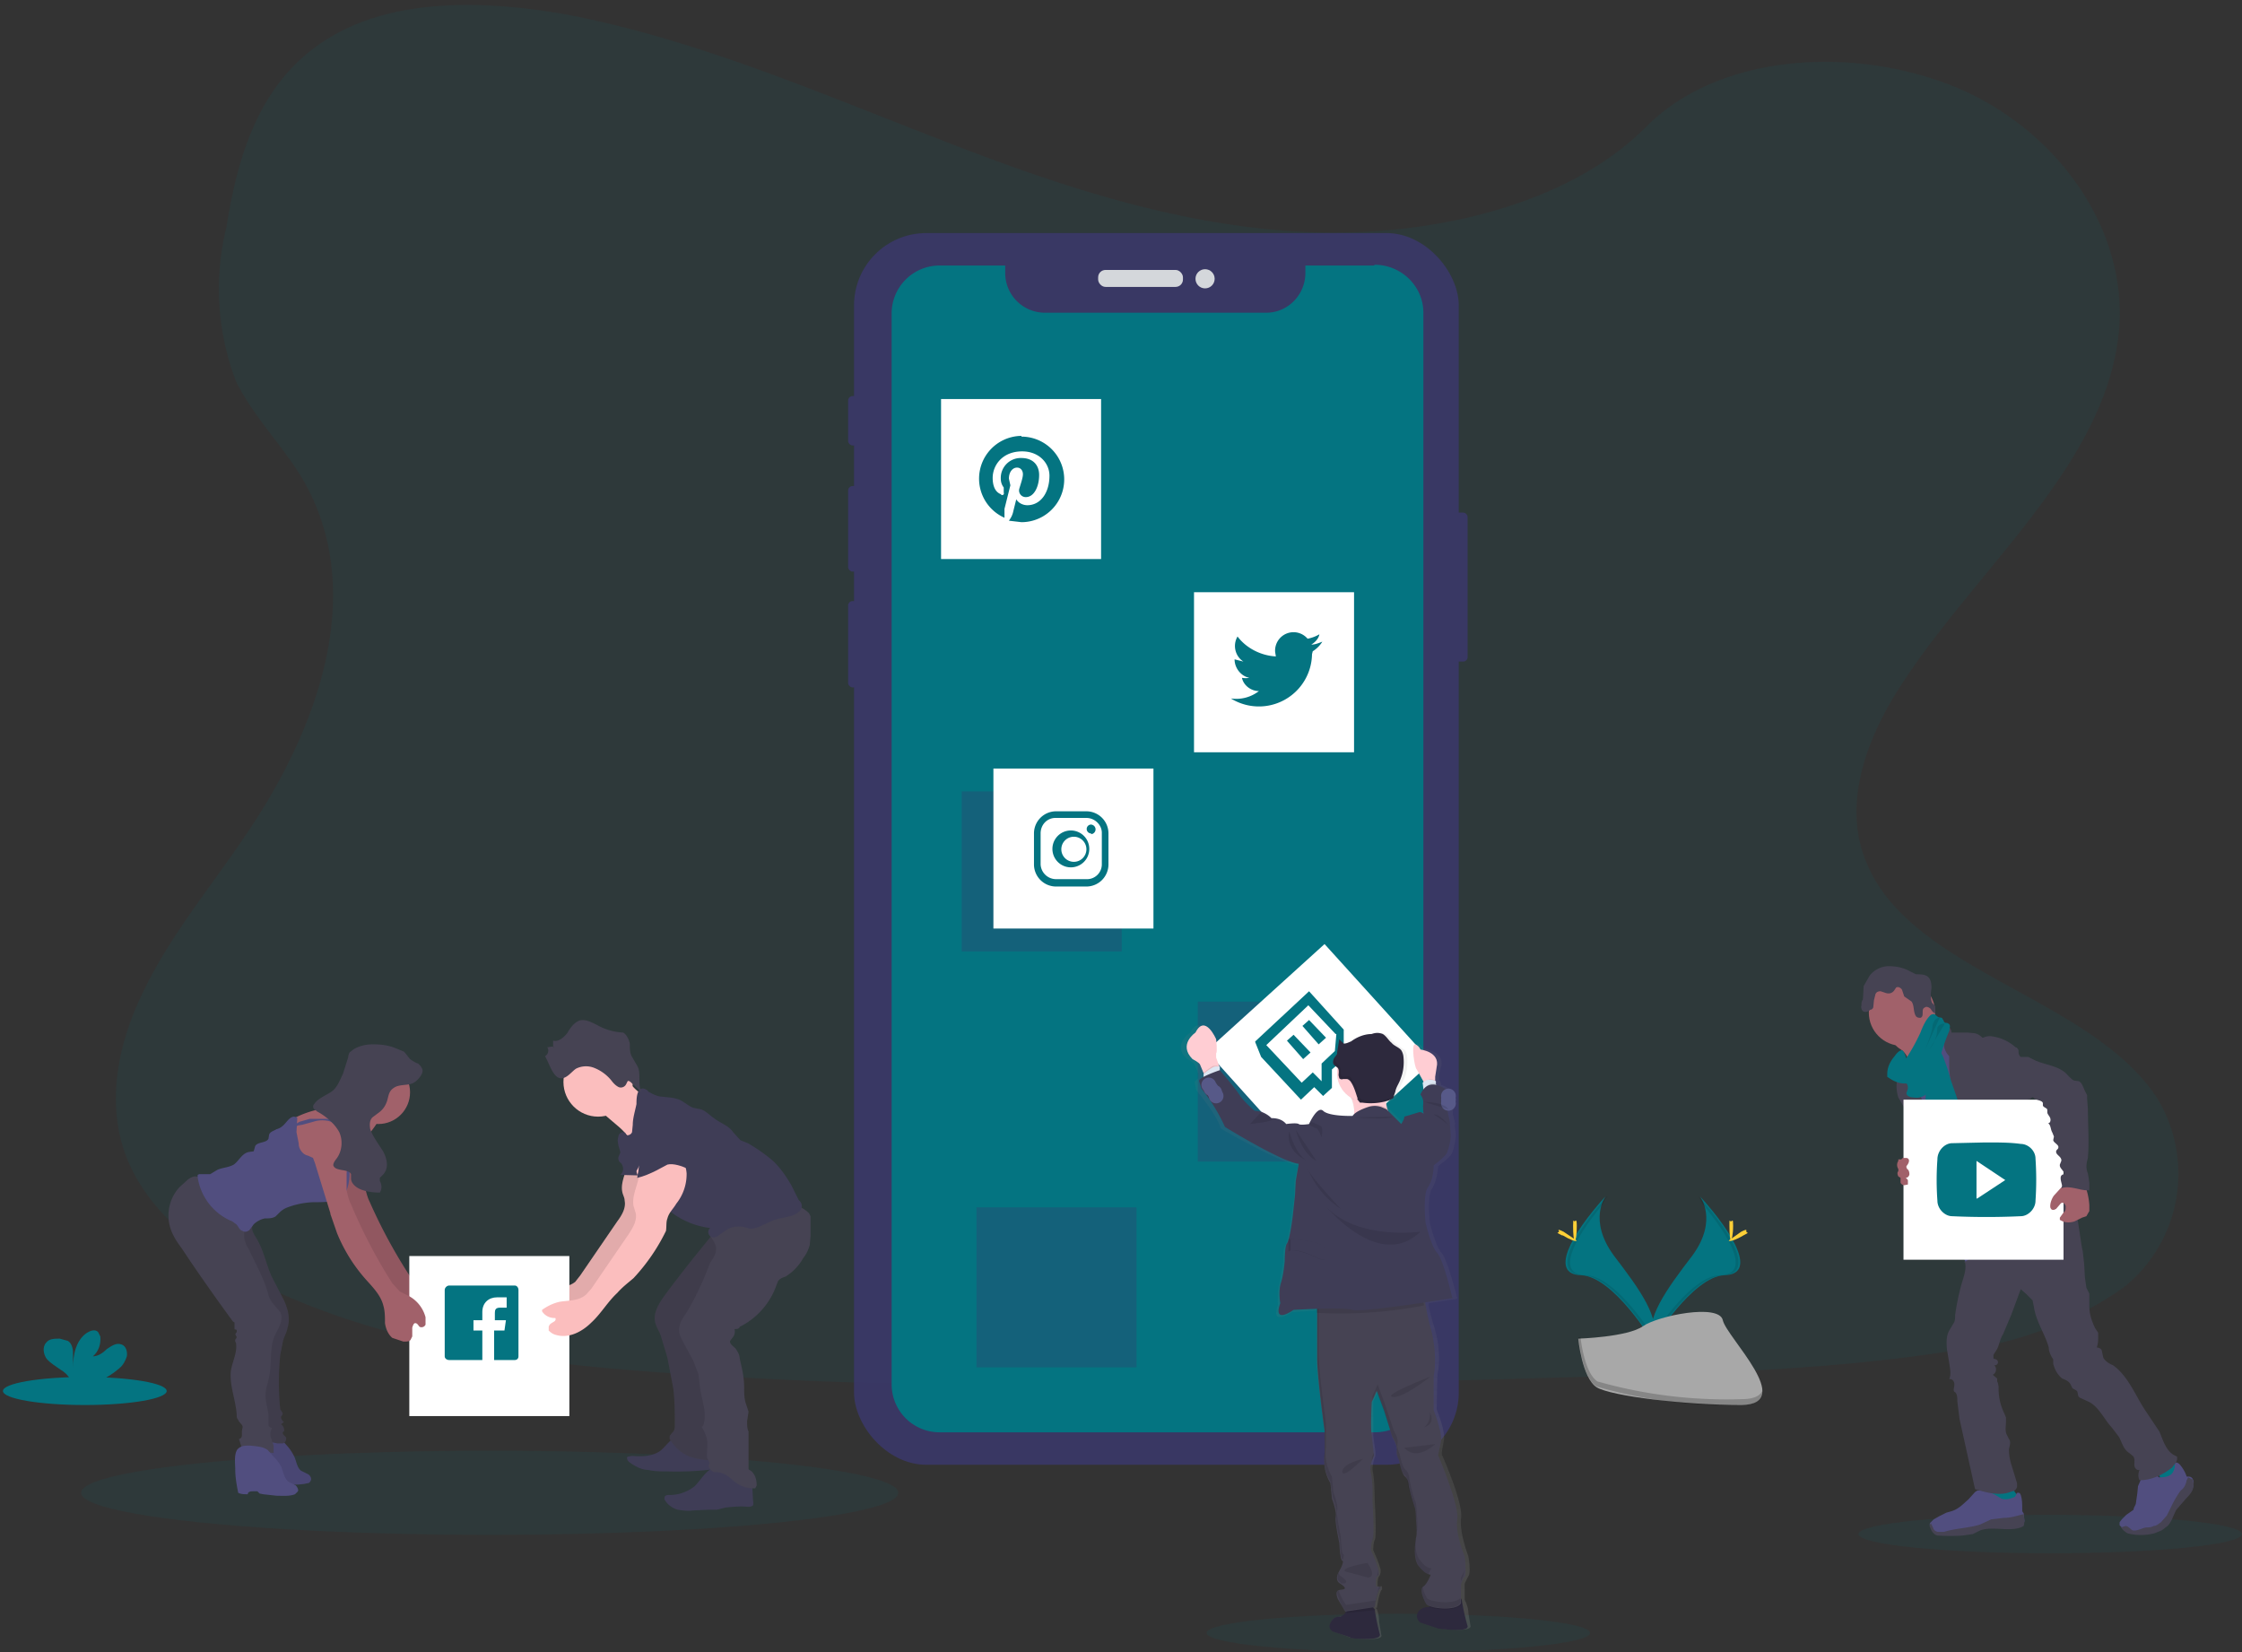 

<svg width="304" height="224" viewbox="0 0 304 224" xmlns="http://www.w3.org/2000/svg">
  <rect width="100%" height="100%" fill="#333333" stroke="none"/>
  <defs>
    <linearGradient x1="50.1%" y1="100%" x2="50.1%" y2="0%" id="a">
      <stop stop-color="gray" stop-opacity=".3" offset="0%"/>
      <stop stop-color="gray" stop-opacity=".1" offset="54%"/>
      <stop stop-color="gray" stop-opacity=".1" offset="100%"/>
    </linearGradient>
  </defs>
  <g fill="none" fill-rule="evenodd">
    <path d="M178.2 31.5c-17.9-.6-35-6.4-51.3-12.8C110.6 12.4 94.5 5.4 77 2 65.8 0 53-.4 43.9 5.6 35 11.4 32.2 21.4 30.7 30.8A35 35 0 0 0 32 51.7c2.2 4.5 6 8.4 8.7 12.7 9.3 15.2 2.7 34-7.3 48.7-4.7 7-10.2 13.6-13.8 21-3.7 7.4-5.4 15.9-2.2 23.4 3.2 7.5 10.7 13.1 18.8 17 16.6 8 36 10.4 55 11.7 42.1 2.9 84.4 1.6 126.6.4 15.6-.5 31.3-1 46.6-3.4a48.8 48.8 0 0 0 23.5-8.6 19.7 19.7 0 0 0 4.6-25.7c-8.9-13.7-33.3-17.1-39.4-31.9-3.4-8 0-17.1 5-24.6 10.6-16.1 28.3-30.3 29.3-48.7.6-12.7-8-25.4-21.1-31.4-13.9-6.2-33-5.4-43.2 5-10.6 10.6-29 14.7-44.9 14.2z" fill="#047481" opacity=".1"/>
    <g opacity=".9" transform="translate(114.8 31.6)">
      <rect fill="#3A3768" x="81.7" y="37.9" width="2.5" height="20.2" rx=".6"/>
      <rect fill="#3A3768" x=".2" y="22.1" width="1.4" height="6.7" rx=".6"/>
      <rect fill="#3A3768" x=".2" y="34.3" width="1.5" height="11.6" rx=".6"/>
      <rect fill="#3A3768" x=".2" y="49.9" width="1.5" height="11.7" rx=".6"/>
      <rect fill="#3A3768" x="1" width="82" height="167" rx="9.8"/>
      <rect fill="#E6E8EC" x="34.1" y="5" width="11.5" height="2.3" rx="1"/>
      <ellipse fill="#E6E8EC" cx="48.6" cy="6.2" rx="1.3" ry="1.3"/>
    </g>
    <ellipse fill="#047481" opacity=".1" cx="66.4" cy="202.4" rx="55.4" ry="5.7"/>
    <ellipse fill="#047481" opacity=".1" cx="189.6" cy="221.4" rx="26" ry="2.6"/>
    <ellipse fill="#047481" opacity=".1" cx="278" cy="208" rx="26" ry="2.6"/>
    <path d="M186.3 36H177v1c0 3-2.4 5.4-5.3 5.4h-30c-3 0-5.4-2.4-5.4-5.4v-1h-8.9a6.5 6.5 0 0 0-6.5 6.4v145.3a6.5 6.5 0 0 0 6.5 6.5h59c3.7 0 6.6-2.9 6.6-6.5V42.4c0-3.6-3-6.5-6.6-6.5z" fill="#047481"/>
    <ellipse fill="#047481" cx="11.5" cy="188.6" rx="11.1" ry="1.9"/>
    <path d="M16.2 185.5c.5-.4.8-1 1-1.6.1-.6-.1-1.4-.7-1.6-.7-.3-1.4.2-2 .6-.5.5-1.2 1-1.9 1 .8-.7 1.1-1.7 1-2.7l-.3-.6c-.4-.4-1-.2-1.5.1-1.5 1-1.9 3-1.9 4.7v-2c0-.6-.2-1.3-.7-1.6l-1.1-.3c-.7 0-1.4 0-1.8.5-.6.6-.4 1.6 0 2.2.5.6 1.2 1 1.9 1.5.5.3 1 .7 1.3 1.3l.1.2h4c1-.5 1.8-1 2.6-1.7zM230.5 162.2s2.5 3.2-1 8c-3.6 4.7-6.5 8.7-5.4 11.7 0 0 5.4-8.8 9.7-9 4.4-.1 1.5-5.4-3.3-10.7z" fill="#047481"/>
    <path d="M230.3 162.2l.5 1c4.2 5 6.5 9.6 2.4 9.7-3.7.1-8.3 6.9-9.3 8.6l.1.4s5.3-8.8 9.6-9c4.3-.1 1.5-5.4-3.3-10.7z" fill="#000" opacity=".1"/>
    <path d="M235 166.2c0 1.2-.2 2-.3 2-.1 0-.2-.8-.2-2 0-1.1 0-.6.2-.6s.3-.5.3.6z" fill="#FFD037"/>
    <path d="M236.4 167.5c-1 .6-1.9.9-2 .7l1.7-1.2c1-.5.6-.1.7 0 0 .2.6 0-.4.5z" fill="#FFD037"/>
    <path d="M217.7 162.2s-2.4 3.2 1.1 8c3.6 4.7 6.5 8.7 5.3 11.7 0 0-5.3-8.8-9.7-9-4.3-.1-1.5-5.4 3.3-10.7z" fill="#047481"/>
    <path d="M218 162.2c-.3.3-.5.7-.6 1-4.2 5-6.4 9.6-2.4 9.7 3.8.1 8.3 6.9 9.4 8.6l-.2.4s-5.2-8.8-9.5-9c-4.4-.1-1.5-5.4 3.2-10.7z" fill="#000" opacity=".1"/>
    <path d="M213.3 166.2c0 1.2.1 2 .2 2 .2 0 .3-.8.3-2 0-1.1-.2-.6-.3-.6-.1 0-.2-.5-.2.6z" fill="#FFD037"/>
    <path d="M211.9 167.5c1 .6 1.8.9 1.9.7L212 167c-1-.5-.6-.1-.6 0-.1.2-.6 0 .4.5z" fill="#FFD037"/>
    <path d="M214 181.5s6.7-.2 8.8-1.7c2-1.4 10.3-3.1 10.8-.8s10 11.4 2.5 11.5c-7.6 0-17.6-1.2-19.6-2.4-2-1.3-2.5-6.6-2.5-6.6z" fill="#A8A8A8"/>
    <path d="M236.2 189.7a64 64 0 0 1-19.6-2.4c-1.5-1-2.1-4.4-2.3-6h-.3s.5 5.5 2.5 6.7a64 64 0 0 0 19.6 2.5c2.2 0 3-.8 2.9-2-.3.7-1.1 1.2-2.8 1.2z" fill="#000" opacity=".2"/>
    <path fill="#3A3768" opacity=".3" d="M162.4 135.8h21.7v21.7h-21.7zM130.4 107.3h21.7V129h-21.7zM132.4 163.7h21.7v21.7h-21.7z"/>
    <path fill="#FFF" d="M127.6 54.1h21.7v21.7h-21.7zM163.6 142.5l16-14.5 14.5 16-16 14.6zM161.9 80.3h21.7V102h-21.7zM134.7 104.2h21.7v21.7h-21.7z"/>
    <path d="M269.5 203.7a9 9 0 0 0 3.9-.1c.2-.1.4-.2.4-.4l-.1-.2a11.2 11.2 0 0 1-1.3-2.2l-1.7.7h-.9l-.8-.2.5 2.4zM293.5 201.6c.8-.6 1.6-1.2 2.1-2v-.3-.1a7 7 0 0 0-1.7-2l-1 1c-.2.2-.7.6-.7.9 0 .2.2.4.3.5l.4.7s.7 1.2.6 1.3z" fill="#047481"/>
    <path d="M274.5 206.2l-.1.5-.4.2c-1.7.6-3.8-.2-5.5.4l-1 .5-1.4.2a27 27 0 0 1-3.3 0c-.4-.1-.8-.4-1-.9-.1-.1-.2-.4-.1-.6l.1-.1.4-.4.7-.4 1-.5.7-.2c1-.3 1.6-1 2.3-1.6l.9-1 .3-.2h.4c.8 0 1.6.3 2.4.8l.5.3c.6.2 1.2 0 1.7-.2.2-.1.2-.2.3-.4 0-.2.3-.3.5-.1l.1.2c.2.6.2 1.3.2 1.9v.3l.2.3.1 1z" fill="#514E7F"/>
    <path d="M274.5 206.3l-.1.6-.4.2c-1.7.6-3.8-.2-5.5.4l-1 .5-1.4.2a25.6 25.6 0 0 1-3.3 0c-.4 0-.8-.4-1-.9-.1-.2-.2-.4-.1-.6l.1-.2.3.6c.1.4.4.6.8.6h.7c1.6-.5 3.3-.5 4.9-1l1.5-.7 1.7-.2c1 0 1.8-.3 2.7-.5l.1 1z" fill="#464353"/>
    <path d="M297.4 201.3c0 .7-.5 1.3-1 1.7-.5.5-1 1-1.3 1.5-.5.7-.7 1.6-1.3 2.2l-.8.5-1 .5a7.7 7.7 0 0 1-3.6 0l-.4-.3-.6-.6v-.4l.3-.4.6-.6 1-.7c0-.3.2-.5.3-.8l.2-1.4.1-1c.2-.5.5-1 .5-1.5v-.2h.2l.9-.3c.3 0 .6.1.8.3l.4.5h.3c.5 0 1-.1 1.4-.4.3-.3.5-.8.5-1.2 0-.2 0-.4.2-.4s.4.2.5.3c.4.5.7 1 .9 1.6h.1c.3 0 .5 0 .7.3.1.2.2.5.1.8z" fill="#514E7F"/>
    <path d="M297.4 201.5c0 .6-.5 1.2-1 1.7l-1.3 1.5c-.4.7-.6 1.6-1.2 2.2l-.8.6-1 .4a7.3 7.3 0 0 1-3.6 0 2.5 2.5 0 0 1-.9-.8l.6-.2c.4 0 .7.5 1 .6.6.1 1.2-.3 1.8-.4.3 0 .7 0 1-.2.4 0 .7-.3 1-.5l.8-.9.5-1a15.2 15.2 0 0 1 1.3-2.3l.2-.2c.4-.3.6-.8.7-1.3l.2-.4.6.3c.1.3.2.6.1.9z" fill="#464353"/>
    <path d="M257.6 142.2c.5.3.9.8 1.1 1.3.3.5 1.8 4.5 1.7 5.1.5-.5 2.5-.6 3-1l1.5-1.6c.1-.2 1.4-.7 1.5-1 .5-.9-3.6-4.4-3-5.3v-.1l-.1-.2-1.2-.8a2 2 0 0 1-1-1 76.7 76.7 0 0 0-3.3 2.7c-.2.2-.8.6-.9 1-.1.3.4.7.7.9z" fill="#A1616A"/>
    <path d="M264.5 140.8c-.7.4-1.3 1-1.8 1.5-.6.5-1 1-1.2 1.8v.9c-.3 1.2-1.4 2.1-1.8 3.3a13 13 0 0 0-.5 3.3c0 .7.6 1.2.9 1.8a24.5 24.5 0 0 0 1.6 5.8l5 12.4c2.8-.8 10.5-2.4 13-4 .9-.4-5.9-6.1-5-6.5l.3-.2v-.3c-1-4-3.8-7.2-5-11.1-.5-1.3-1.3-2.5-2-3.8-.5-1.1-.8-2.4-1.4-3.5l-.5-.6a3 3 0 0 0-.6-.3l-1-.5z" fill="#514E7F"/>
    <ellipse fill="#A1616A" cx="257.9" cy="137.3" rx="4.5" ry="4.5"/>
    <path d="M262.4 139.4c.5-.4 1.1-.5 1.7-.2.3.1.5.4.5.8h2.2l1 .1c.4.1.7.3 1 .6h.1a2 2 0 0 1 1.1-.2 6 6 0 0 1 3.3 1.5c.2 0 .3.2.4.4 0 .3 0 .6.2.8 0 2 .7 4 1.1 6 .1.4.5.7.7 1l.7 1c.4 1.1-.1 2.4.3 3.4.2.5.4.9.7 1.2.4.5.6 1 .7 1.6v.8a72.2 72.2 0 0 0 .7 2.8c.2 1 .6 2 1.5 2.6-2.1.3-4.4.7-6.4 0l-.8-.4c-.7-.6-1-1.5-1.4-2.3-.3-1-.7-2-.8-3v-.9c-.3-.5-.8-.9-1.3-1.2a6 6 0 0 1-1.6-1.1c-.4-.5-.6-1.2-.6-1.8l.2-1c0-.3-.1-.6-.4-.7-1.6-.5-2.3-2.3-2.7-4l-.2-2.4v-1.6c-.4-.4-.7-1-.7-1.5v-.5c0-.3-.2-.4-.3-.6-.4-.3-.7-.7-.9-1.2zM257.4 144.7v1.5l-.2.5c-.1.7 0 1.5.2 2.1l1.1 1.9.3.6.2.8c0 1 .3 2 .5 3 .2.8.5 1.6 1 2.3l.5.3h.3l1.2-.5.3-.2.1-.4c0-1-.2-1.8-.5-2.7-1-2.6-2.1-5.2-2.7-8-.2-.7-.3-1.8-.9-2.4-.2-.3-.1-.2-.4 0l-.4.2c-.3.2-.5.6-.6 1z" fill="#464353"/>
    <path d="M261.2 149.6l.9 4.8 4.4-1.2c0-.4-.3-.9-.4-1.3-.4-1-.4-2.1-.8-3.2l-.8-2.3-.4-1.4-.5-1.4c-.2-.6-.6-1.2-1-1.8-.5.2-1 .5-1.4 1-.2.3-.3.6-.3 1 0 1 .3 2 .2 3v2.8z" fill="#047481"/>
    <path d="M266.4 171c.3 1-.1 2-.4 3-.4 1.4-.7 2.9-.9 4.3 0 .4 0 .8-.2 1.1l-.6 1c-.4.7-.4 1.7-.3 2.6l.3 1.8c.1.7.3 1.5 0 2.2.4-.1.7.3.7.7 0 .4-.2.8 0 1 .4.2.4.8.4 1.3l.3 2.4 2.1 9.5c1.6.5 3.5 1 5 .3.4 0 .6-.3.7-.6v-.5l-.8-2.6c-.2-.7-.3-1.3-.3-2 .1-.5.3-1 0-1.4l-.2-.4c-.4-.6-.2-1.3-.2-2v-.5l-.2-.5a7.6 7.6 0 0 1-.8-3.7l-.1-.5-.1-.2v-.4l-.6-.5a.8.8 0 0 0 .2-1.3.4.4 0 0 0 .2-.8l-.3-.1v-.5l.5-.8c.3-.6.4-1.4.8-2l1.1-2.6 1.3-3.5.8.7.8.8.2 1c.3 1.9 1.5 3.6 2 5.4 0 .5.2.9.4 1.3l.2.3v.6c.2.8.6 1.5 1.2 2 .5.2 1 .4 1.2.9l.2.4c.2.2.7.3.7.6l.1.5.2.2 1.3.6c1.3.7 2 2.3 3 3.4l1 1.3c.4.7.6 1.7 1.4 2.2l.5.4c.3.3.2.8.2 1.2 0 .4.3.8.7.7-.2.5-.2 1 0 1.4 1.6 0 3.1-.7 4.4-1.7.3-.4.7-.8.7-1.2v-.3l-.4-.2c-1.1-.6-1.5-2-2-3.2l-2-3c-1.3-2-2.3-4.6-4.3-6-.5-.2-1-.5-1.3-1l-.2-.9c0-.3-.4-.5-.7-.5.2-.5.2-1 .2-1.4v-.6l-.4-.6c-.5-1-.8-2-.8-3v-1.7l-.4-.8-.2-1.4-.1-1.8-.2-1.8c-.4-1.5-.8-7.4-2.1-8-1.3-.7-3.6 3.8-5 4-.7 0-1.3 0-2 .3-.9.4-1.7 1-2.5 1.7L268 170l-1.7 1.2zM253.5 132.3c.6-.8 1.6-1.3 2.6-1.3s2 .2 2.9.7l.8.4c.5 0 1 0 1.4.2.6.3.7 1 .7 1.7-.1.6-.2 1.4.1 2l.4.4v1c-.3-.1-.5-.4-.6-.6-.2-.2-.6-.4-.8-.2-.3.1-.3.4-.3.7 0 .3 0 .6-.3.7-.2 0-.4 0-.6-.2-.4-.6-.2-1.4-.6-2l-1-.7-.3-.9c-.1-.2-.5-.5-.8-.3l-.2.3c-.3.5-.8.6-1.3.4l-.6-.2c-.3 0-.6.1-.7.4l-.2.8-.1 1c-.1.2-.2.3-.4.3-.3.3-.7.4-1 .2a.8.8 0 0 1-.2-.8c0-.3 0-.5.2-.8l.1-1.8.8-1.4z" fill="#464353"/>
    <path d="M255.9 145.6v.4l.3.2c.6.4 1.3.7 2 .7h.3c.2.2.2.5.2.7l-.2.6c0 .4.5.6 1 .6.5.1 1 0 1.5-.3.3-.3.6-.6.7-1 1-2.5 1.5-5.2 2.6-7.7l.1-.6c0-.1 0-.3-.2-.4-.2-.2-.5 0-.6-.3-.1 0 0-.2-.2-.3 0-.3-.4-.2-.6-.3l-.5-.4c-.2 0-.4 0-.6.2-.6.6-1 1.5-1.3 2.3a27 27 0 0 1-2 3.6c.2-.1-.3-1.2-.5-1.2-.4 0-.8.5-1 .8-.6.7-1 1.5-1 2.4z" fill="#047481"/>
    <path fill="#FFF" d="M258.1 149.1h21.7v21.7h-21.7z"/>
    <path d="M279.5 161l-1 1.1c-.3.4-.5 1-.5 1.4 0 .2 0 .3.2.5 0 0 .2.1.4 0l.2-.1.6-.7s.2-.2.3-.1h.1c.2.2.3.3.3.5 0 .3 0 .6-.3.8l-.5.7v.3l.2.1c.5.3 1.2.3 1.8.1l1-.5.6-.2.4-.7v-.8a9.3 9.3 0 0 0-.8-3.2h-.1c-.5-.1-1.3-.4-1.8-.2l-.4.4c-.1 0-.7.5-.7.7z" fill="#A1616A"/>
    <path d="M279.6 160.8c0-.4-.6-1.5.3-1.6 0-.5-.7-.8-.6-1.3l.2-.5c.1-.6-.8-.8-.7-1.3 0-.2.3-.3.3-.5.1-.4-.6-.6-.7-1l.1-.5-.2-.5c-.3-.5-.2-1.1-.6-1.3.3 0 .4-.4.3-.7-.1-.3-.4-.5-.4-.8v-.3c0-.3-.5-.3-.6-.6v-.3c0-.2-.2-.3-.5-.4l-.6-.2c-.1-.1-.2-.3-.4-.2l-.1.1c-.2.2-.5.2-.7 0-.7-.4-1-1.2-1.1-2-.2-.7-.2-1.5-.3-2.2l-.2-.7c-.2-.2-.3-.5-.3-.7 0-.4.8-.1 1.2 0h1l1 .5c1.4.6 3 .7 4.1 1.7.4.4.7.8 1.1 1l.7.1c.5.3.6 1 .9 1.5l.2.4v.5l.1 1.3c0 2.3.2 4.5 0 6.7-.2.7-.3 1.4 0 2.1l.1.6.1.7v1h-.2c-1.2 0-2.4-.7-3.6-.3" fill="#464353"/>
    <path d="M257.4 157.2v.2a1 1 0 0 0 0 1.1V158.8c-.2.2-.1.5 0 .7l.3.2v.6c0 .2.3.4.5.4l.5-.1v-.5c0-.2-.2-.3-.3-.4.3 0 .5-.3.5-.5 0-.3-.1-.6-.3-.7l-.1-.2v-.2c.3-.3.6-1 0-1.1h-.5l-.2.2h-.4z" fill="#A1616A"/>
    <path d="M263 138c-.3 0-.6.2-.7.4a2 2 0 0 0-.3 1c-.2 1-.6 2-1 3M263.7 138.8a1 1 0 0 0-1 .5l-.1 1c-.2.7-.5 1.4-1 2" fill="#000" opacity=".1"/>
    <path d="M85.2 156.6c.2 1.7-1.2 3.4-.8 5.1.1.4.3.7.3 1.1.2 1-.4 2-1 2.8l-5 7.3-.7.9c-1 .8-2.3.7-3.6 1-.9.2-1.7.5-2.4 1v.3a2 2 0 0 0 1.8.8c0 .2 0 .5-.2.6-.3.2-.7.2-.7.7v.4c.3.3.6.5 1 .6 1.7.5 3.5-.4 4.8-1.6 1.3-1.3 2.2-2.9 3.5-4.2l2.2-2a25.4 25.4 0 0 0 4.4-6.3c.1-.5 0-1.1.2-1.7.2-.7.8-1.3 1.2-2a6.4 6.4 0 0 0 1.4-4.1c-.2-1.5-1-3-2.5-3.5-.4-.2-1-.2-1.4 0-.5.1-1 .6-1.4 1l-.9 1.1-.6.9c0 .3 0 .6.2.9" fill="#FBBEBE"/>
    <path d="M85.2 156.6c.2 1.7-1.2 3.4-.8 5.1.1.4.3.7.3 1.1.2 1-.4 2-1 2.8l-5 7.3-.7.9c-1 .8-2.3.7-3.6 1-.9.2-1.7.5-2.4 1v.3a2 2 0 0 0 1.8.8c0 .2 0 .5-.2.6-.3.2-.7.2-.7.7v.4c.3.3.6.5 1 .6 1.7.5 3.5-.4 4.8-1.6 1.3-1.3 2.2-2.9 3.5-4.2l2.2-2a25.4 25.4 0 0 0 4.4-6.3c.1-.5 0-1.1.2-1.7.2-.7.8-1.3 1.2-2a6.4 6.4 0 0 0 1.4-4.1c-.2-1.5-1-3-2.5-3.5-.4-.2-1-.2-1.4 0-.5.1-1 .6-1.4 1l-.9 1.1-.6.9c0 .3 0 .6.2.9" fill="#000" opacity=".1"/>
    <path d="M47.3 164l1 2.7a22 22 0 0 0 4.2 6.6c.8 1 1.8 2 2 3.3.2.7.2 1.5.3 2.3 0 .7.3 1.5.9 2l1.5.5c.4 0 .9 0 1.1-.3l.1-.4.1-1.1c0-.3.1-.6.3-.6.3 0 .4.3.6.5a.6.6 0 0 0 .8-.3c.2-.3.2-.7 0-1a4.6 4.6 0 0 0-2.3-2.9l-1.2-.6a71.2 71.2 0 0 1-6.6-11.8c-.3-.6-.5-1.4-.6-2l.1-2.3c0-1.3 0-2.6-.4-4a3 3 0 0 0-.3-.9c-.7-1-2.1-1-3-.4a3 3 0 0 0-1.2 2.1c0 .8.4 1.5.6 2.2l2 6.5z" fill="#A1616A"/>
    <path d="M47.3 164l1 2.7a22 22 0 0 0 4.2 6.6c.8 1 1.8 2 2 3.3.2.7.2 1.5.3 2.3 0 .7.3 1.5.9 2l1.5.5c.4 0 .9 0 1.1-.3l.1-.4.1-1.1c0-.3.1-.6.3-.6.3 0 .4.3.6.5a.6.6 0 0 0 .8-.3c.2-.3.2-.7 0-1a4.6 4.6 0 0 0-2.3-2.9l-1.2-.6a71.2 71.2 0 0 1-6.6-11.8c-.3-.6-.5-1.4-.6-2l.1-2.3c0-1.3 0-2.6-.4-4a3 3 0 0 0-.3-.9c-.7-1-2.1-1-3-.4a3 3 0 0 0-1.2 2.1c0 .8.4 1.5.6 2.2l2 6.5z" fill="#000" opacity=".1"/>
    <path d="M89.4 196.8c-1.1.7-2.5.7-3.7.6l-.6.1c-.2.2 0 .6.3.8.7.5 1.6 1 2.5 1 .8.2 1.7.2 2.5.2a41.2 41.2 0 0 0 7.2-.4l.3-.4c0-.6-.2-1.2-.6-1.6a5 5 0 0 0-1.6-1l-2-.7c-.5-.2-1.2-.7-1.7-.6-1 0-1.8 1.5-2.6 2z" fill="#3F3D56"/>
    <path d="M94.2 201.5c-1 .8-2.2 1.2-3.4 1.2-.3 0-.7 0-.7.4v.2a3 3 0 0 0 1.8 1.4c.7.1 1.4.2 2 .1l2.1-.1h1.2l1.2-.3c1-.1 2-.2 3-.1.2 0 .5 0 .7-.2.1-.2 0-.6 0-.8l-.1-1.8c-.2-1-1.1-1.9-2.1-2.3-1-.3-2.6-.7-3.4-.1-1 .6-1.5 1.6-2.3 2.4z" fill="#3F3D56"/>
    <path d="M90.3 175.4c-.8 1.1-1.7 2.4-1.5 3.7.1.7.6 1.4.8 2l.9 3 .8 4.2c.2 1.7.2 3.3.2 5 0 .4-.1.8-.4 1l-.3.4v.4c.6 1 1.5 1.9 2.5 2.3 1 .4 2.2.6 3.4.6h.4c.2-.1.3-.3.3-.4.9-1.6.4-3.5.4-5.3 0-1.5.4-3 .3-4.4 0-1.2-.3-2.4-.5-3.5-.2-2 .2-4 .6-5.9l.9-4.4c.1-.8.4-1.7.9-2.5.4-.6 1-1.1 1.3-1.7a7.7 7.7 0 0 0 1.6-5.6c0-.2-2.9.7-3.1.8-1 .4-2 1-2.8 1.8l-1.7 2.1a178 178 0 0 0-5 6.4z" fill="#464353"/>
    <path d="M90.3 175.4c-.8 1.1-1.7 2.4-1.5 3.7.1.7.6 1.4.8 2l.9 3 .8 4.2c.2 1.7.2 3.3.2 5 0 .4-.1.8-.4 1l-.3.4v.4c.6 1 1.5 1.9 2.5 2.3 1 .4 2.2.6 3.4.6h.4c.2-.1.3-.3.3-.4.9-1.6.4-3.5.4-5.3 0-1.5.4-3 .3-4.4 0-1.2-.3-2.4-.5-3.5-.2-2 .2-4 .6-5.9l.9-4.4c.1-.8.4-1.7.9-2.5.4-.6 1-1.1 1.3-1.7a7.7 7.7 0 0 0 1.6-5.6c0-.2-2.9.7-3.1.8-1 .4-2 1-2.8 1.8l-1.7 2.1a178 178 0 0 0-5 6.4z" fill="#000" opacity=".1"/>
    <path d="M96.1 167c.2.8 1 1.5 1 2.3 0 .7-.4 1.3-.8 1.9l-.8 2c-.7 1.6-1.5 3.3-2.5 4.9-.5.7-1 1.5-.9 2.4 0 .4.2.8.4 1.2l1.5 2.8.7 1.8.2 1.7c.2 1.7 1 3.5.5 5.1 0 .2-.2.4-.3.3.5.8.9 1.7.8 2.7 0 .6-.1 1.1 0 1.6l.3.6-.1.4c0 .4.3.7.7.9.4 0 .8 0 1.2.2.7.2 1.3.9 1.9 1.3a4 4 0 0 0 2.2.7h.3l.2-.4c0-.8-.2-1.5-.8-2a.9.9 0 0 1-.3-.2v-.4-4.7c-.2-.4-.2-1-.2-1.4l.2-1.3-.4-1.2c-.2-.7-.2-1.4-.2-2.2 0-1.3-.3-2.5-.6-3.8 0-.5-.3-1-.6-1.4-.3-.3-.8-.6-.7-1l.3-.4c.3-.3.4-.8.3-1.2.3 0 .6 0 .7-.3a10 10 0 0 0 5-5.7l.2-.5c.2-.3.6-.5 1-.6a7 7 0 0 0 2.4-2.5c.4-.5.7-1.1.9-1.8l.1-1.2v-2.3-.4l-.2-.4a4.3 4.3 0 0 0-2.4-1.2l-1.8-.2c-1.2 0-2.4-.4-3.6-.4a5.7 5.7 0 0 0-4.4 3.1c-.4.6-.7 1.1-1.4 1.2z" fill="#464353"/>
    <path d="M34 201h1.3c0-.3.5-.4.9-.3h.5l.2.3.5.1 1.9.2c.8 0 1.6 0 2.4-.2.2 0 .3-.1.4-.3.2-.3 0-.7-.3-.9l-1-.5c-.6-.5-.6-1.4-1-2.1a6 6 0 0 0-.9-1.3l-.8-.9c-.8-.5-1.6-.5-2.5-.6-.6 0-1.2 0-1.6.5-.6.6-.3 2-.3 2.8l.3 3.1z" fill="#514E7F"/>
    <path d="M34 201h1.3c0-.3.5-.4.9-.3h.5l.2.3.5.1 1.9.2c.8 0 1.6 0 2.4-.2.2 0 .3-.1.4-.3.2-.3 0-.7-.3-.9l-1-.5c-.6-.5-.6-1.4-1-2.1a6 6 0 0 0-.9-1.3l-.8-.9c-.8-.5-1.6-.5-2.5-.6-.6 0-1.2 0-1.6.5-.6.6-.3 2-.3 2.8l.3 3.1z" fill="#000" opacity=".1"/>
    <path d="M35 165.2c-.6.2-.9 1-.8 1.5.1.6.5 1 .8 1.6.8 1.5 1.1 3.1 1.8 4.7l1.7 3.3c.5 1.1.9 2.4.5 3.7-.1.6-.4 1.1-.6 1.7l-.4 2a37 37 0 0 0 0 7.4c.2.3.4.5.3.7l-.2.3c0 .2.1.5.4.7l-.4.3c.3.2.5.6.4 1-.2 0-.2.2-.1.4l.4.4c0 .3 0 .6-.4.8h-.8l-1.5-.3-.5-.2c-.2-.2-.4-.6-.4-1v-2.7c0-4.5 0-9-.3-13.5 0-1.8-.6-3.6-1.3-5.2l-1.3-2.5c-1-1.9-1.9-4-1.7-6 0-.2.1-.5.4-.6h.2l1.4.8c.7.5 1.5.7 2.3.7z" fill="#464353"/>
    <path d="M35 165.2c-.6.2-.9 1-.8 1.5.1.6.5 1 .8 1.6.8 1.5 1.1 3.1 1.8 4.7l1.7 3.3c.5 1.1.9 2.4.5 3.7-.1.6-.4 1.1-.6 1.7l-.4 2a37 37 0 0 0 0 7.4c.2.3.4.5.3.7l-.2.3c0 .2.1.5.4.7l-.4.3c.3.2.5.6.4 1-.2 0-.2.2-.1.4l.4.4c0 .3 0 .6-.4.8h-.8l-1.5-.3-.5-.2c-.2-.2-.4-.6-.4-1v-2.7c0-4.5 0-9-.3-13.5 0-1.8-.6-3.6-1.3-5.2l-1.3-2.5c-1-1.9-1.9-4-1.7-6 0-.2.1-.5.4-.6h.2l1.4.8c.7.5 1.5.7 2.3.7z" fill="#000" opacity=".1"/>
    <path d="M27.4 159.8a2 2 0 0 0-1-.3 2 2 0 0 0-1 .5l-1.1 1a5.7 5.7 0 0 0-1.2 5.5c.3 1 .9 1.9 1.5 2.7l1.2 1.8a291.5 291.5 0 0 0 5.8 8.2l.2.1V180.2c0 .1.3 0 .3.2v.2l-.2.3.2.4-.1.2c-.2.2-.1.4 0 .6.2 1.3-.5 2.5-.7 3.8-.2 2 .7 4 .8 6 0 .2 0 .4.2.6.1.4.6.6.6 1l-.1.5v.6c0 .3-.2.5-.4.5l.5 1.6 4.2.3V196l-.4-1.2c-.1-.4 0-.9.2-1.2a.5.5 0 0 1-.5-.4v-.7c.1-1.1-.4-2.2-.4-3.3 0-1 .4-1.8.5-2.6.4-1.9 0-3.9.8-5.6.5-1 1.2-2.1.7-3.1l-1.1-1.3c-.3-.4-.5-.9-.6-1.4-.6-2-1.7-4-2.6-5.9-.3-.4-.5-1-.6-1.5v-1.4l-.2-2.6c0-.3-.1-.7-.3-1-.2-.3-.4-.5-.7-.6-1.4-1-3-1.5-4.5-2.3z" fill="#464353"/>
    <path d="M32.3 202.4c.4.2.8.2 1.3.2 0-.4.5-.4.8-.4h.5l.3.3.5.1 1.8.2c.8 0 1.7.1 2.5-.2l.3-.3c.3-.2 0-.7-.2-.9l-1-.5c-.6-.5-.7-1.4-1-2.1a6 6 0 0 0-1-1.3l-.8-.9c-.7-.5-1.6-.5-2.4-.6-.7 0-1.2 0-1.7.5-.5.7-.3 2-.3 2.8 0 1 .2 2.1.4 3.1z" fill="#514E7F"/>
    <path fill="#FFF" d="M55.5 170.3h21.7V192H55.5z"/>
    <ellipse fill="#A1616A" cx="51.3" cy="148.1" rx="4.3" ry="4.3"/>
    <path d="M47.4 149.4c-.6.6-1.5.6-2.3.7-1.7.2-3.4.6-5 1.4l-.5.4-.3.6a4 4 0 0 0-.1 1.5c0 .5.2 1 .4 1.4a7.5 7.5 0 0 0 2.6 3l.7.3c.5 0 1-.2 1.6-.4.5-.1 1 0 1.6 0 .4.2.9.5 1.3.3.3-.1.6-.4.7-.7a24.5 24.5 0 0 0 1.6-3.5c.5-1 1.3-1.7 1.7-2.7v-.5l-.2-.2c-.7-.4-1.2-.8-1.7-1.3-.3-.3-.8-1-1.2-1-.5-.1-.6.5-1 .7z" fill="#A1616A"/>
    <path d="M47.4 158c-.5.1-1.1 0-1.6 0-1.4-.4-2.8-.7-4-1.3-.5-.1-.8-.4-1-.7-.2-.3-.3-.6-.3-1l-.3-1.5.1-1.7v-.3l-.4-.1c-.6 0-1 .7-1.4 1.1-.3.3-.6.5-1 .6-.3.2-.8.3-1 .7l-.1.6c-.3.6-1.5.4-1.8 1l-.2.7-.7.1c-.9.2-1.3 1.2-2 1.7-.7.4-1.5.4-2.2.7l-1 .6H27l-.2.1v.3c.4 2.7 2.2 5 4.7 6l.4.3c.4.2.5.9 1 1 .3.2.6.1.9-.1l.6-.8c.4-.4 1-.7 1.5-.8.5 0 1.1 0 1.5-.3l.5-.5a3 3 0 0 1 1.1-.7 11 11 0 0 1 3.5-.7c1.1 0 2.2 0 3.3-.3l.7-.5c.3-.2.4-.5.5-.8.4-1.1.5-2.3.3-3.5z" fill="#514E7F"/>
    <path d="M42 151.7h2.1c1.2 0 2.3.7 2.6 1.8v.3l-.2.1-.5-.9c-.3-.5-.8-.8-1.4-1a4 4 0 0 0-1.8 0l-.7.2-1.1.3-.6.1-.6.3c-.2 0 0-.2 0-.3l.8-.5 1.4-.4z" fill="#514E7F"/>
    <path d="M44.8 164.6l.9 2.6a21.9 21.9 0 0 0 4.2 6.6c.9 1 1.8 2 2.1 3.3.2.7.2 1.5.2 2.3.1.7.4 1.5 1 2l1.5.5c.4 0 .9 0 1-.3l.2-.4V180c.1-.3.2-.6.4-.6.3 0 .4.3.6.5a.6.6 0 0 0 .8-.3v-1a4.6 4.6 0 0 0-2.3-2.9l-1.2-.6-1-1.1a70.7 70.7 0 0 1-5.6-10.7c-.3-.6-.5-1.3-.6-2V159c.2-1.3 0-2.6-.3-4a3 3 0 0 0-.4-.9c-.6-.9-2-1-3-.4a3 3 0 0 0-1.1 2.1c0 .8.4 1.5.6 2.2l2 6.5z" fill="#A1616A"/>
    <path d="M57.3 145.2c0-.4-.3-.7-.6-1-.4-.1-.8-.4-1.1-.6l-.8-1-1.2-.5c-1-.4-2-.5-3-.5s-1.9.2-2.7.7l-.5.4a2 2 0 0 0-.2.7l-.7 2.2c-.4.8-.7 1.7-1.4 2.3-.8.6-2 1-2.5 1.8-.1.1-.2.3-.1.5 0 .2.3.3.5.5 1.3.7 2.4 1.7 3 2.8.5 1.1.4 2.5-.3 3.5-.3.4-.7.9-.4 1.2.4.6 2 .3 2.3 1v.6c0 .6.6 1.2 1.4 1.5.8.3 1.7.4 2.5.4.3-.5.3-1 0-1.6v-.4l.3-.3c1-.9.7-2.2.2-3.2-.6-1-1.4-2-1.8-3.1-.1-.6-.1-1.2.3-1.6l.8-.6a3 3 0 0 0 1.1-1.4c.3-.7.2-1.5 1-2 .7-.5 1.7-.3 2.5-.6.7-.3 1.4-1.2 1.4-1.7z" fill="#464353"/>
    <ellipse fill="#FBBEBE" cx="81.1" cy="146.7" rx="4.7" ry="4.7"/>
    <path d="M85.2 146.5a6 6 0 0 0 3.9 2.7l-.4 1.2c-.6 2.2-1.3 4.5-3 6 .2-.7 0-1.5-.4-2.1-.5-.7-1-1.2-1.6-1.7l-2.7-2.3-.2-.2v-.5c.3-1 1.3-1.8 2.1-2.5.4-.3.8-.7 1-1.2.6-.7 1 0 1.3.6z" fill="#FBBEBE"/>
    <path d="M85.8 152.5l-.1 1c-.1.3-.5.5-.8.4 0-.2-.2-.4-.4-.4-.3 0-.5.2-.6.4-.1.4-.2.7-.1 1 0 .5.3 1 .3 1.4-.1.3-.4.7-.2 1 0 .2.2.3.3.4.4.5.4 1.2-.1 1.6l3.6.1c-.1.6.1 1.2.4 1.7 1.8 3 4.8 5 8.2 5.4a.7.7 0 0 0-.1 1c.3.4.8.3 1.1.1l1-.7a3 3 0 0 1 2-.6c.5 0 1 .2 1.4.3 1.3 0 2.4-1 3.7-1.3 1-.3 2-.3 2.8-.9.3-.2.6-.6.5-1 0-.3-.2-.5-.4-.7l-1-2c-.7-1.2-1.5-2.4-2.6-3.4a22.9 22.9 0 0 0-3.3-2.3l-1-.4-1-1.1c-.6-.9-1.7-1.2-2.6-1.9-.6-.4-1.1-1-1.8-1.2l-1-.2c-.8-.3-1.4-1-2.2-1.2-.6-.2-1.2-.2-1.9-.3-.7 0-1.3-.3-2-.7-.1-.2-.3-.3-.6-.4-1-.2-1 1.5-1 2.1-.2 1-.5 1.9-.5 2.8z" fill="#3F3D56"/>
    <path d="M86.7 158.3c.2 1.8-1.1 3.5-.8 5.2l.3 1c.2 1-.4 2-1 2.9l-5 7.3-.7.8c-1 .9-2.3.8-3.6 1-.9.2-1.7.6-2.4 1.1v.2a2 2 0 0 0 1.8.9c.1.2 0 .4-.2.5-.3.2-.6.3-.7.7v.5c.3.3.6.5 1 .6 1.7.5 3.5-.4 4.8-1.7 1.3-1.2 2.2-2.8 3.5-4 .7-.8 1.5-1.4 2.2-2a26.1 26.1 0 0 0 4.4-6.4c.1-.6 0-1.2.2-1.7.2-.8.8-1.3 1.2-2a6.4 6.4 0 0 0 1.4-4.1c-.1-1.5-1-3-2.5-3.5-.4-.2-.9-.2-1.4-.1-.5.2-1 .7-1.4 1.1l-.9 1-.5 1c-.2.2 0 .6.1.8" fill="#FBBEBE"/>
    <path d="M89.5 151.2c-.7 0-1.4.1-1.9.5l-.4.8c-.4.9-.9 1.8-1 2.8 0 .8.3 1.6.4 2.4.1.7-.1 1.3-.2 2 .9-.2 1.8-.6 2.6-1l1.5-.8c.8-.2 2 .2 2.8.6 0-.5-.4-1.4-.3-2v-.6l.5-.6c.5-1 .5-2.1-.3-3-.6-.7-1.6-1-2.6-1-.6-.2-1.2-.2-1.8-.2" fill="#3F3D56"/>
    <path d="M75 142v-.9c.7.2 1.4-.4 1.9-1 .4-.7.9-1.4 1.6-1.7.8-.3 1.7.2 2.5.6a8 8 0 0 0 3.5 1c.5.3.8 1 .9 1.5 0 .7 0 1.3.3 1.8l.7 1.2c.6 1 0 2.5.6 3.6l-1.4-1.3c-.2-.2-.4-.3-.5-.2l-.2.4a.8.8 0 0 1-1 .4c-.4-.2-.7-.5-1-.9a5.7 5.7 0 0 0-2.3-1.7 3 3 0 0 0-2.5.1c-.6.4-1.2 1.3-2 1.3-1.1 0-1.6-2-2.2-3 .4-.2.6-.8.3-1.2.1 0 .9-.2.9 0z" fill="#464353"/>
    <path d="M179.3 87c-.5.2-1 .4-1.5.4.5-.3 1-.8 1.1-1.4a5 5 0 0 1-1.6.6 2.5 2.5 0 0 0-4.4 1.8l.1.6c-2-.1-4-1.1-5.2-2.7-.7 1.2-.3 2.7.8 3.4l-1.2-.3c0 1.2.9 2.3 2 2.5a2.6 2.6 0 0 1-1 0c.2 1 1.2 1.8 2.3 1.8a5 5 0 0 1-3.8 1 7.2 7.2 0 0 0 11-6l.1-.4c.5-.3 1-.8 1.3-1.3z" fill="#047481"/>
    <path d="M170.2 141.3l.8 2 5.4 5.8 1.8-1.7 1.2 1.2 1.2-1.1V145l1.6-1.4v-4l-4.7-5.2-7.3 6.8zm11-1.1l-.2 2.3-1.8 1.7v2.4l-1.2-1.2-1.5 1.4-4.8-5.1 5.7-5.4 3.7 3.9z" fill="#047481" fill-rule="nonzero"/>
    <path d="M176.6 139.1l.9-.8 2.3 2.4-1 .9-2.2-2.5zm-2.1 2l.9-.8 2.3 2.4-1 .9-2.2-2.5z" fill="#047481" fill-rule="nonzero"/>
    <path d="M69.9 174.3h-9c-.3 0-.6.3-.6.6v9c0 .3.3.5.6.5h4.5v-4h-1.2V179h1.2v-1.1c0-1.3.9-2 2-2h1.3v1.4h-.9c-.6 0-.7.3-.7.7v1h1.5l-.2 1.4H67v4h2.8c.3 0 .5-.2.5-.5v-9c0-.3-.2-.6-.5-.6z" fill="#047481"/>
    <path d="M147.3 110.9c1.2 0 2.1 1 2.1 2v4.3c0 1.1-.9 2-2 2h-4.2a2.1 2.1 0 0 1-2.1-2V113c0-1.2.9-2.1 2-2.1h4.2zm0-.9h-4.1a3 3 0 0 0-3 3v4.2a3 3 0 0 0 3 3h4.1a3 3 0 0 0 3-3V113a3 3 0 0 0-3-3z" fill="#047481" fill-rule="nonzero"/>
    <path d="M148 113a.6.6 0 1 1-.1-1.2.6.6 0 0 1 0 1.3zm-2.8.5a1.7 1.7 0 1 1 0 3.3 1.7 1.7 0 0 1 0-3.3zm0-.9a2.5 2.5 0 1 0 0 5 2.5 2.5 0 0 0 0-5zM276 157.1c0-1.1-1-2-2-2-1.4-.2-3-.2-4.4-.2h-.5l-4.4.1c-1 0-2 1-2 2.2a38 38 0 0 0 0 5.6c0 1.1 1 2.1 2 2.1a101 101 0 0 0 9.3 0c1 0 2-1 2-2.1a41.4 41.4 0 0 0 0-5.7zm-8 5.4v-5.1l3.9 2.6-3.8 2.5z" fill="#047481" fill-rule="nonzero"/>
    <path d="M138.5 59.1a5.8 5.8 0 0 0-2.3 11.1V69l.8-3.2-.2-.9c0-.9.5-1.5 1.1-1.5.5 0 .8.4.8.9s-.3 1.3-.5 2a.9.9 0 0 0 .9 1.1c1.1 0 1.8-1.4 1.8-3 0-1.3-.8-2.3-2.4-2.3a2.7 2.7 0 0 0-2.8 2.8c0 .4.1.8.4 1.2v.7a.2.2 0 0 1-.4.2c-.8-.3-1.1-1.2-1.1-2.2 0-1.7 1.3-3.6 4-3.6 2.3 0 3.7 1.6 3.7 3.3 0 2.3-1.2 4-3 4-.6 0-1.2-.3-1.5-.8l-.4 1.6c-.1.5-.3.9-.6 1.3l1.7.2a5.8 5.8 0 0 0 0-11.6z" fill="#047481"/>
    <path d="M199.4 220.5l-.3-1.8c0-.6-.2-1.2-.5-1.8v-2.2l.5-1c.4-.5 0-2.7 0-2.7s-1.2-3.1-1-5.1c.4-2-2.6-8.7-2.6-8.7 0-.7.2-1.3.3-2a1.4 1.4 0 0 0 0-.4c0-1.3-1-3.7-1-3.7l.1-4.7s.7-2.7-.4-6.4a34 34 0 0 1-.8-3v-.3l3.9-.6s-1.3-5.4-2.2-6.3c-.8-1-1.5-3.9-1.5-3.9s-.5-3.7.3-4.8c.7-1.1.8-3 .8-3s1.7-1.2 1.9-1.8c.3-.7.4-1.5.5-2.3 0-.7-.2-1.2-.1-1.6 0-.3-.5-1.5-.2-2.1a1.6 1.6 0 0 0 0-.6V148c-.5-.4-1.1-.7-1.7-.9v-.1l-.1-.4-.2-.1v-.7l.3-1.2c.5-2.1-2.4-2.4-2.4-2.4-.1-.4-.4-.6-.8-.7-.5-.2 0 3.1.2 3.4.2.1.8 1.2 1.1 1.7v1a3 3 0 0 0-.4.8s.5.6.4 1.2c0 .5 0 1 .2 1.5 0 0-.4-.4-.8-.3l-1.3.4s-.8.1-.7.3l-.5.9-2-2a4.3 4.3 0 0 1-.3-1c.2 0 .4 0 .6-.2l.6-.3c.2-.3.3-.6.3-1l.8-1.6c.4-1 .5-2 .4-3a2 2 0 0 0-.3-.9l-1.4-1c-.5-.4-.8-1-1.3-1.2-.5-.2-1-.2-1.5-.1-1 .1-2 .5-2.9 1-.3.2-.6.4-1 .3-.3 0-.5-.2-.7-.5l-.3 1.5V142.8a.6.6 0 0 1 0 .2l-.2.3-.2.2-.2.6c0 .1 0 .3.2.4l.3.3v.7a4 4 0 0 0 1.9 3.3v.2c.3.7.5 1.5.4 2.2v.2s-3.4.1-4.2-.6c-.8-.7-2 1.7-2 1.7s-1.2.3-1.5 0c-.2-.2-1.6 0-1.6 0a3 3 0 0 0-2.1-.8l-1.6-.8-.8-.1s-1.7-1.4-2.1-2.1c-.5-.8-2.8-3.5-2.8-3.5v-.5h-.3v-.1l-.5-1.1s0-.5.2-.7l-.1-2s-1.5-3.4-2.8-.8c0 0-2.6 1.7-.4 3.6 0 0 .8.4 1 .8l.5 1.2v.6c-.3.2-.6.5-.5.6l.2 1s3 3.6 3.3 5.2c0 0 7.9 4.6 10.5 5l-.5 2.3v1.9l-.4 2.8s-.4 3.3-.8 3.8c-.4.4-.3 2.4-.3 2.4l-.5 2.8c-.4 1.3-.2 2.9-.2 2.9s-1.3 3 1.9 1l3.3-.2V184.5c.2 3.1 1.2 9.4 1.2 9.4v3.1l-.1 1c0 1 .2 2.1.8 3l.3 2.2s.5 1.4.5 2.2v.5c0 1 .5 3.3.5 3.3s0 2.3.4 2.4c.3.1-.4 1.3-.6 1.6l-.1.6c0 .4 0 .7.3.8.7.4 1 .8.5 1h-.6c-.2 0-.3.2-.3.3l.2.8 1 1.7h.3l-.2.3a1 1 0 0 1-.4.3l-.5.2c-.3 0-.7.2-1 .4-.3.5-.5 1.1.2 1.6l2.4.9s4.3.5 4-.4l-.3-1.8c0-.6-.1-1.2-.3-1.7l-.2-.2h.2s.3-2.2.7-2.5v-.3l-.1-.2v.1a2 2 0 0 0-.5 0s-.1-1.2.3-1.5l.1-.4v-.4a16 16 0 0 0-1-2.6s0-1 .2-1.4c.3-.4 0-5.4 0-5.4s0-2.4-.2-3.6c-.3-1.1.3-2.4.3-2.4v-.1-.4l-.3-2.3V190l.7-1.5 1 2.7 1.2 3.6c.4.4.6 1 .6 1.5V196.7c0 .5.1 1 .4 1.3 0 0 .3 1.7.8 2.2.5.4.5 1.2.5 1.2l.8 3a20.3 20.3 0 0 0 .3 3.4V208.4l-.2 1.5c0 .9.1 2 .7 2.6.9 1 1.5.9 1.5.9s-.5 1.3-1 1.6c-.2 0-.3.3-.3.4 0 .8.3 1.4.7 2l.5.3-.3.1-.3.1c-.3 0-.7.2-1 .5-.3.4-.5 1 .2 1.6l2.4.8s4.2.6 4-.4z" fill="url(#a)"/>
    <path d="M183.1 222l-2.4-.8c-.7-.5-.4-1-.1-1.5.2-.3.6-.5 1-.5.1 0 .3 0 .4-.2.2 0 .3-.2.4-.3.2-.3.3-.6.3-1 0 0 2.6-.7 3.4 0 0 .2.2.4.3.5a30.5 30.5 0 0 0 .7 3.4c.2 1-4 .5-4 .5zM195 220.8l-2.4-.8c-.7-.6-.5-1.2-.2-1.6.3-.3.6-.4 1-.5h.3l.2-.1c.6-.4.6-1.3.6-1.3s2.7-.7 3.4 0l.3.4a30.5 30.5 0 0 0 .8 3.6c.1.9-4 .3-4 .3z" fill="#2D293D"/>
    <path d="M186.2 217.8l.4.5-4 .4.2-1s2.7-.7 3.4 0zM198.2 216.8v.7c-.7 1-3.7.8-4.6.3h.2c.7-.4.7-1.3.7-1.3s2.7-.7 3.4 0l.3.3z" fill="#000" opacity=".1"/>
    <path d="M198.5 213.8l-.4 1v2.6c-.7 1.1-4.2.7-4.7.1-.4-.6-1-2.1-.4-2.4.5-.3 1-1.6 1-1.6s-.6.1-1.5-1c-1-1-.6-3.4-.5-4 .2-.5 0-2.4 0-2.4s0-1.3-.2-1.8a22 22 0 0 1-.8-2.9s0-.8-.5-1.2c-.5-.5-.8-2.2-.8-2.2-.2-.4-.4-.9-.3-1.4 0-.8-.6-1.7-.6-1.7l-1.1-3.6-1-2.7-.7 1.5s-.2 3.7 0 4.5l.3 2.8s-.7 1.3-.4 2.4c.3 1.2.2 3.6.2 3.6s.3 5 0 5.4c-.2.4-.2 1.4-.2 1.4s1.4 3 1 3.4c-.5.3-.3 1.5-.3 1.5s1 0 .5.4c-.4.3-.7 2.4-.7 2.4l-4 .6-1-1.7c-.5-1.3.2-1.2.7-1.3.5-.1.2-.4-.4-.8-.7-.4-.3-1.3-.3-1.3s1-1.7.6-1.8c-.3-.1-.4-2.4-.4-2.4s-.6-2.8-.5-3.5c.2-.7-.5-2.5-.5-2.5l-.2-2.1c-.7-1.2-1-2.6-.8-4V194s-.9-6.3-1-9.4v-6.6-1.6l14.4-1.5a35.2 35.2 0 0 0 1 5.2c1 3.7.4 6.5.4 6.5v4.6s1.2 3.1 1 4.2l-.4 1.9s2.9 6.8 2.6 8.7c-.3 2 1 5 1 5s.3 2.3 0 2.9z" fill="#464353"/>
    <path d="M190.4 196.3l4.2-.5s-2.4 2.4-4.2.5zM193.9 191.5s.1 1.4-.8 2c0 0 1.6-.3.8-2zM193.9 186.7s-3.8 3-5.1 2.7c-1.4-.2 5-2.7 5-2.7zM184.8 197.8s-2.7.6-2.8 1.7c0 1.2 2.8-1.7 2.8-1.7zM185.4 211.9s-4 .7-2.9 1.2l3 .8s1.3 0-.1-2z" fill="#000" opacity=".1"/>
    <g opacity=".1" fill="#000">
      <path d="M181.8 213.7a.8.8 0 0 1-.3-.5s-.4 1 .2 1.3l.2.2h.4c.5-.2.2-.5-.5-1zM186.9 213.5v-.7l-.2 1 .2-.3zM186.3 197c-.2.3-.3.7-.3 1.1l.3-.8v-.4zM195.3 195.2v-.4a9.2 9.2 0 0 0 0 .4zM186.2 208.8v-.8l-.1 1v-.2zM187 215l-.5 2-4 .6a8.4 8.4 0 0 1-1-2c-.2 0-.3.3 0 1 .2.7.5 1.2.9 1.8l4-.5s.3-2.1.7-2.5c.2-.2 0-.3-.1-.4zM181.7 209s0 2.4.4 2.5c.1-.4.2-.8 0-.8-.2-.1-.3-2.4-.3-2.4s-.6-2.8-.5-3.5c.2-.7-.5-2.5-.5-2.5l-.2-2.1c-.7-1.2-1-2.6-.8-4V193s-.9-6.3-1-9.4V177v-.9h-.2v8.2c.2 3.1 1 9.4 1 9.4v3.2c-.2 1.4.1 2.8.8 4l.3 2.1s.7 1.8.5 2.5c-.2.7.5 3.5.5 3.5zM193.5 216.7c-.3-.5-.5-1-.6-1.6-.4.3 0 1.8.5 2.4.4.5 4 1 4.6-.2v-.6c-1 .9-4 .5-4.5 0zM198.6 212.9l-.5 1v.5l.3-.7.2-.8zM193.7 213.4l.4-.8s-.6.2-1.5-1c-.7-.7-.7-2.2-.6-3.1-.2.6-.4 3 .5 4 .5.7 1 .9 1.2 1zM192 206a18.4 18.4 0 0 1 .1 1.7c.2-.6 0-2.5 0-2.5s0-1.3-.2-1.7c-.3-.5-.8-3-.8-3s0-.8-.5-1.2c-.5-.4-.8-2.1-.8-2.1-.2-.5-.4-1-.3-1.5.1-.8-.5-1.7-.5-1.7l-1.2-3.6-1-2.7-.7 1.6v.5l.5-1.3 1 2.7 1.2 3.6s.7 1 .6 1.7c0 .5 0 1 .3 1.5 0 0 .3 1.7.8 2 .4.5.4 1.4.4 1.4s.6 2.4.9 2.9c.2.4.2 1.7.2 1.7z"/>
    </g>
    <path d="M194.8 144.7l-.2 1.3v1l-1.4.1-.1-.3-1-1.8c-.3-.2-.8-3.6-.2-3.4.3.1.6.4.7.7 0 0 2.7.3 2.2 2.4z" fill="#FFCDD3"/>
    <path d="M194.6 147l-1.3.1-.2-.3c.4-.5 1-.6 1.5-.3v.4z" fill="#000" opacity=".1"/>
    <path d="M194.9 147.4l-1.9.5v-.3l-.1-.8c.2-.2.5-.4.8-.4.4 0 .7 0 1 .2v.4l.2.4z" fill="#DCE6F2"/>
    <path d="M165.4 144.8l-2 1-.2-.3-.5-1.2c-.2-.3-1-.7-1-.7-2-2 .4-3.6.4-3.6 1.3-2.6 2.8.9 2.8.9s.2 1.8 0 1.9v.6l.4 1.1.1.3z" fill="#FFCDD3"/>
    <path d="M165.2 144.9l-1.9 1-.2-.4c.3-.2 1.2-1 1.5-1h.5v.4z" fill="#000" opacity=".1"/>
    <path d="M165.4 145.3l-2.2 1v-.7s1.2-1 1.6-1h.6v.7z" fill="#DCE6F2"/>
    <path d="M189.6 152.7s-9.6 1.1-7.8.5c1.2-.4 1.7-1.2 1.8-2a5 5 0 0 0-.3-2.2l-.9-1.8s7.4-4 5.9-.3c-.2.5-.4 1.1-.4 1.7a5.2 5.2 0 0 0 1.7 4.1z" fill="#FFCDD3"/>
    <path d="M188.1 146.8l-.4 1.7c-.7.6-1.4.6-2.4.6-.7 0-1.6.2-2.1-.2l-1-1.7s7.4-4 6-.4z" fill="#000" opacity=".1"/>
    <ellipse fill="#FFCDD3" cx="185.2" cy="145.5" rx="3.9" ry="3.9"/>
    <path d="M189.6 152.7s-9.6 1.1-7.8.5c1.2-.4 1.7-1.2 1.8-2 .5-.6 1.5-1 2-1.2a2.9 2.9 0 0 1 2.5.3c.2 1 .8 1.8 1.5 2.4zM194.9 147.4l-1.7.5v-.3c.3-.6 1-.9 1.6-.7v.5zM165.4 145.5l-2.2 1.1v-.5l2.2-1v.4zM193.1 177a59.7 59.7 0 0 1-14.6 1v-1.7l14.4-1.5c0 .8 0 1.5.2 2.2z" fill="#000" opacity=".1"/>
    <path d="M197 176s-12.3 2-13.6 1.6c-1.3-.4-8 0-8 0-3 2-1.8-.9-1.8-.9s-.3-1.6.1-2.8c.3-1 .4-2 .5-2.9 0 0 0-2 .3-2.4.4-.5.8-3.8.8-3.8l.3-2.8.1-1.9.4-2.3c-2.4-.3-10-5-10-5a24 24 0 0 0-3.2-5.2l-.3-1c-.2-.5 2.8-1.5 2.8-1.5s2.3 2.7 2.7 3.4c.5.8 2 2.1 2 2.1l.8.1c.6.2 1.1.5 1.5.9.8 0 1.5.2 2 .8 0 0 1.4-.2 1.7 0 .2.2 1.4 0 1.4 0s1.1-2.5 1.9-1.8c.8.8 4 .7 4 .7.4-.6 1.5-1 2.1-1.2.6-.2 1.2-.2 1.8 0l.7.3 2 2s.5-.8.4-1l.7-.2 1.3-.4c.4-.1.7.3.7.3-.1-.5-.2-1-.1-1.5 0-.4-.1-.8-.4-1.2 1.2-2.8 3.8-.4 3.8-.4s.3 1.6 0 2.2c-.3.6.3 1.8.2 2.2l.1 1.5c0 .8-.2 1.6-.5 2.4-.2.5-1.8 1.7-1.8 1.7s0 1.9-.8 3c-.7 1-.3 4.8-.3 4.8s.7 3 1.5 4c.9.8 2.1 6.1 2.1 6.1z" fill="#3F3D56"/>
    <path d="M179.2 154.2s-.4-1.1-.7-1.2a8 8 0 0 1-1-.5l.2-.4s1.3.4 1.5.7c.2.4 0 1.4 0 1.4zM172.5 151.8c-.1.3-3 .6-3 .6l1.4-1.5c.6.2 1.1.5 1.6.9z" fill="#000" opacity=".1"/>
    <circle fill="#575988" cx="163.9" cy="147.1" r="1"/>
    <circle fill="#575988" cx="164.2" cy="147.6" r="1"/>
    <circle fill="#575988" cx="164.7" cy="148.1" r="1"/>
    <circle fill="#575988" cx="164.9" cy="148.6" r="1"/>
    <circle fill="#575988" cx="196.4" cy="148.6" r="1"/>
    <circle fill="#575988" cx="196.4" cy="149.1" r="1"/>
    <circle fill="#575988" cx="196.4" cy="149.6" r="1"/>
    <path d="M179.3 163s7.5 9.6 13.3 4c0 0-9.2 1.3-13.3-4zM174.7 168s4.6.1 5 1.4v1.3a1 1 0 0 1-.8 0c-.4-.2-3.2-1.6-4.2-1V168z" fill="#000" opacity=".1"/>
    <path d="M175 168s4.3.1 4.8 1.4v1.3c-.3.1-.6.1-.8 0-.5-.2-3.1-1.6-4-1V168z" fill="#3F3D56"/>
    <path d="M177.3 158.4a11.7 11.7 0 0 0 4.5 5.5s-4.5-4.8-4.5-5.5zM175.7 153.2s.8 3.2 2.8 4.2l-2.8-4.2zM174.8 153.4s-.7 2.6 2.5 4c0 0-1.4-.4-2.5-4zM194.4 151.1s1.6 1 2 1.5c0 0-1-1.5-2-1.5z" fill="#000" opacity=".1"/>
    <path d="M184 149l.4.5h.3a8 8 0 0 0 3.6-.3l.6-.3.3-.9c.1-.6.5-1.1.7-1.7.4-1 .5-2 .4-3a2 2 0 0 0-.3-.9c-.3-.4-1-.6-1.3-1-.4-.3-.7-.9-1.2-1.2-.5-.2-1-.2-1.5 0-1 0-2 .4-2.8 1-.3.1-.6.3-1 .3l-.6-.6-.3 1.8v.2l-.2.3c-.3.3-.5.9-.2 1.2l.5.4c.2.3.1.7.1 1l.1.4c.1.1.3.2.5.1h.5c.2 0 .4.2.5.3.5.7.7 1.5 1 2.4z" fill="#2D293D"/>
    <path d="M189.1 148.5l-.5.4a8 8 0 0 1-4 .2.8.8 0 0 1-.3-.5 6 6 0 0 0-1-2.3.9.9 0 0 0-.4-.4l-.6.1-.4-.1-.1-.4c0-.3 0-.7-.2-1l-.4-.4a.8.8 0 0 1-.1-.8c-.2.4-.3.8 0 1 0 .2.3.3.4.5.2.2.1.6.1 1l.1.3c.2.2.3.2.5.2h.5c.2 0 .4 0 .5.3.5.7.8 1.4 1 2.3 0 .2.1.4.3.5h.4c1.2.2 2.4.2 3.6-.2l.5-.4.2-.3zM183.6 151.5s4.8.4 5.2-.1M193.1 149.4s2.7 0 3.3 1" opacity=".1" fill="#000"/>
  </g>
</svg>

